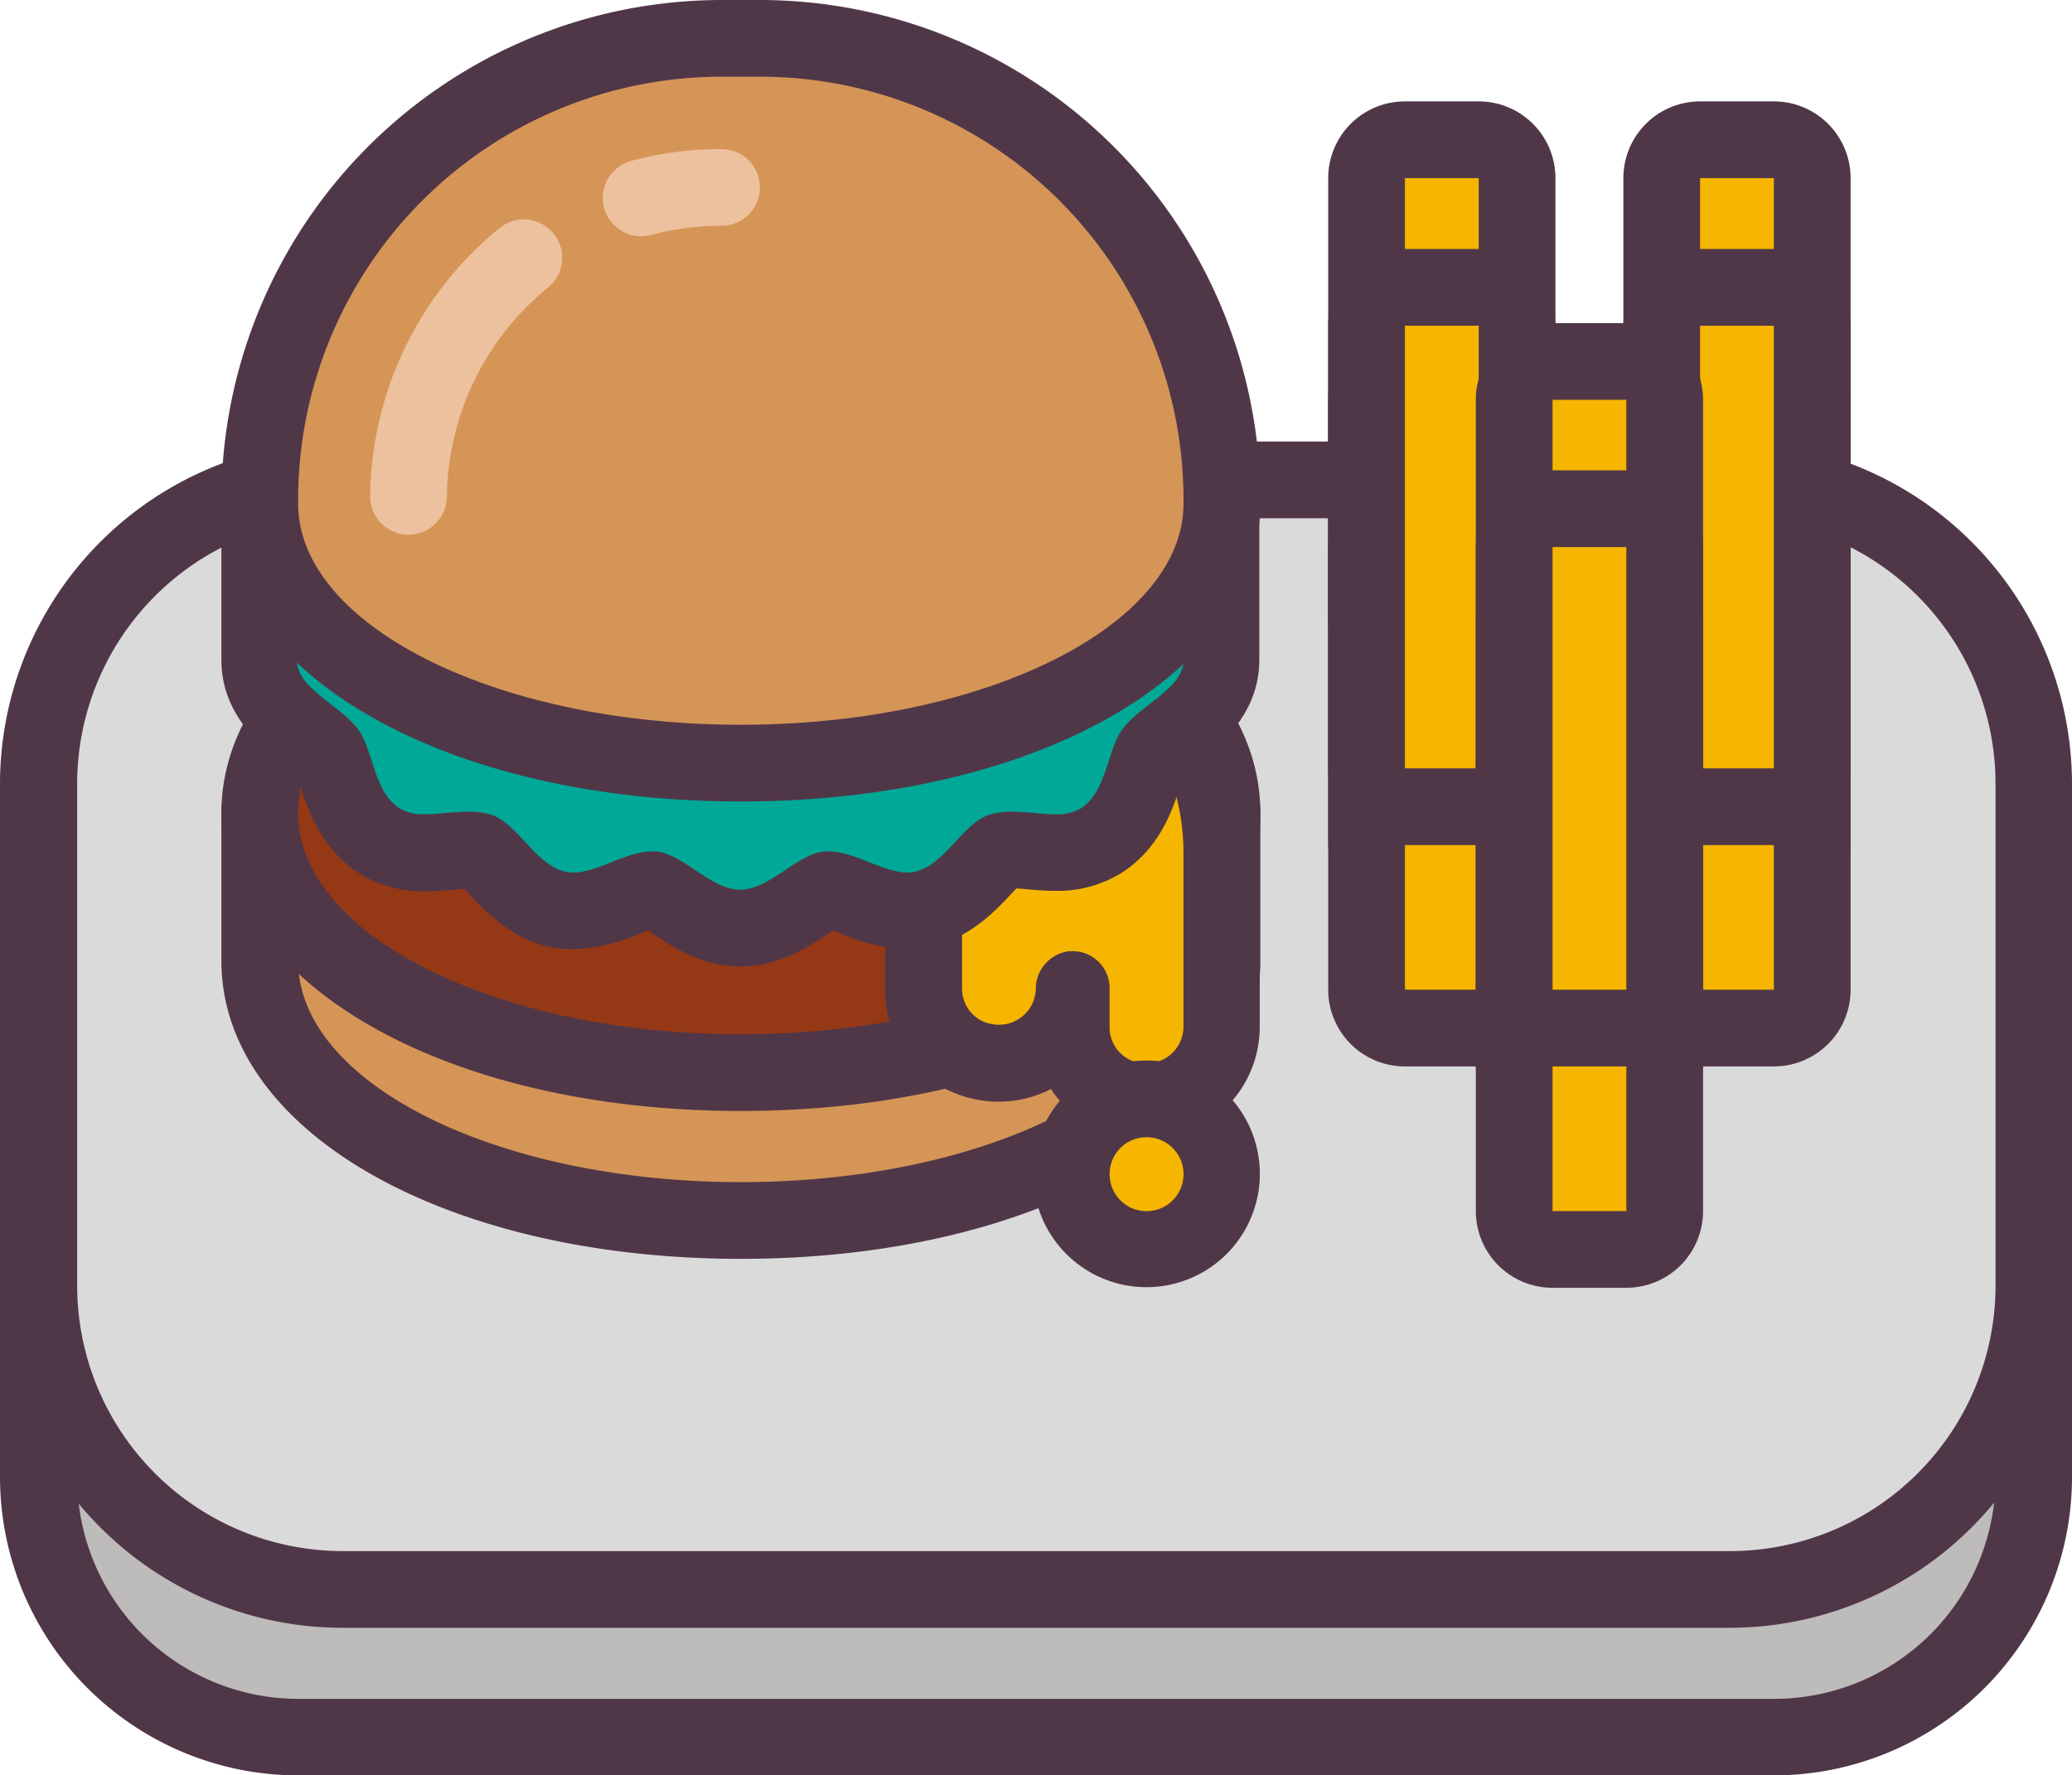 <svg xmlns="http://www.w3.org/2000/svg" viewBox="0 0 237.62 203.64"><defs><style>.a{fill:#bebbbb;}.b{fill:#503748;}.c{fill:#dbdadb;}.d{fill:#d59557;}.e{fill:#953816;}.f{fill:#f6b600;}.g{fill:#00a898;}.h{fill:none;stroke:#edc19d;stroke-linecap:round;stroke-linejoin:round;stroke-width:8.8px;}</style></defs><rect class="a" x="4.4" y="71.96" width="228.82" height="127.27" rx="29.79"/><path class="b" d="M418.58,512.51A25.38,25.38,0,0,1,444,537.89v67.7A25.39,25.39,0,0,1,418.58,631H249.34A25.39,25.39,0,0,1,224,605.59v-67.7a25.38,25.38,0,0,1,25.39-25.38H418.58m0-8.81H249.34a34.23,34.23,0,0,0-34.19,34.19v67.7a34.23,34.23,0,0,0,34.19,34.19H418.58a34.23,34.23,0,0,0,34.19-34.19v-67.7a34.23,34.23,0,0,0-34.19-34.19Z" transform="translate(-215.15 -436.14)"/><path class="c" d="M39.27,55H198.35A34.87,34.87,0,0,1,233.22,89.9v57.54a34.86,34.86,0,0,1-34.86,34.86H39.26A34.86,34.86,0,0,1,4.4,147.45V89.9A34.87,34.87,0,0,1,39.27,55Z"/><path class="b" d="M413.51,495.58A30.47,30.47,0,0,1,444,526.05v57.54a30.46,30.46,0,0,1-30.46,30.46H254.41A30.46,30.46,0,0,1,224,583.59V526.05a30.47,30.47,0,0,1,30.46-30.47h159.1m0-8.8H254.41a39.3,39.3,0,0,0-39.26,39.27v57.54a39.3,39.3,0,0,0,39.26,39.26h159.1a39.3,39.3,0,0,0,39.26-39.26V526.05a39.3,39.3,0,0,0-39.26-39.27Z" transform="translate(-215.15 -436.14)"/><path class="d" d="M300.11,576.13c-30.94,0-55.17-13.08-55.17-29.78V529.42a4.4,4.4,0,0,1,4.4-4.4H350.88a4.4,4.4,0,0,1,4.4,4.4v16.93C355.28,563.05,331.05,576.13,300.11,576.13Z" transform="translate(-215.15 -436.14)"/><path class="b" d="M350.88,529.42v16.93c0,14-22.73,25.38-50.77,25.38s-50.77-11.36-50.77-25.38V529.42H350.88m0-8.8H249.34a8.8,8.8,0,0,0-8.8,8.8v16.93c0,19.49,25.61,34.18,59.57,34.18s59.58-14.69,59.58-34.18V529.42a8.81,8.81,0,0,0-8.81-8.8Z" transform="translate(-215.15 -436.14)"/><path class="e" d="M300.11,559.21c-30.94,0-55.17-13.08-55.17-29.79s24.23-29.78,55.17-29.78,55.17,13.08,55.17,29.78S331.05,559.21,300.11,559.21Z" transform="translate(-215.15 -436.14)"/><path class="b" d="M300.11,504c28,0,50.77,11.36,50.77,25.38s-22.73,25.39-50.77,25.39-50.77-11.37-50.77-25.39S272.07,504,300.11,504m0-8.8c-34,0-59.57,14.69-59.57,34.18s25.61,34.19,59.57,34.19,59.58-14.7,59.58-34.19-25.62-34.18-59.58-34.18Z" transform="translate(-215.15 -436.14)"/><path class="f" d="M346.63,562.52a9.07,9.07,0,0,1-3.42-.68,8.47,8.47,0,0,1-5.21-7.92v-2.06a8.64,8.64,0,0,1-8.29,6.24,9.07,9.07,0,0,1-3.42-.68,8.46,8.46,0,0,1-5.21-7.92v-17l-8.3.17a8.65,8.65,0,0,1-8.63-8.64v-8.29c0-5.68,3.94-11.82,10.31-11.82,1.93,0,7,.07,11.48.14a29.78,29.78,0,0,1,29.32,29.78v20a8.62,8.62,0,0,1-8.63,8.63Z" transform="translate(-215.15 -436.14)"/><path class="b" d="M314.46,508.37c1.92,0,7,.07,11.41.14a25.36,25.36,0,0,1,14.47,4.8h0a25.39,25.39,0,0,1,10.53,20.58v20a4.23,4.23,0,0,1-4.24,4.23,4.75,4.75,0,0,1-1.76-.35,4.14,4.14,0,0,1-2.47-3.85v-4.45a4.23,4.23,0,0,0-4.23-4.23l-.41,0a4.35,4.35,0,0,0-3.82,4.39v-.18a4.23,4.23,0,0,1-4.23,4.23,4.71,4.71,0,0,1-1.76-.35,4.14,4.14,0,0,1-2.47-3.85v-17a4.23,4.23,0,0,0-4.23-4.23h-8.47a4.24,4.24,0,0,1-4.23-4.24v-8.29c0-3.54,2.36-7.42,5.91-7.42m0-8.8c-8.11,0-14.71,7.28-14.71,16.22v8.29a13.05,13.05,0,0,0,13,13h3.9V549.5a12.83,12.83,0,0,0,7.95,12,13.38,13.38,0,0,0,5.08,1,13,13,0,0,0,6-1.45,12.56,12.56,0,0,0,5.86,4.86,13.38,13.38,0,0,0,5.08,1,13,13,0,0,0,13-13v-20A34.18,34.18,0,0,0,326,499.71c-4.51-.07-9.61-.14-11.55-.14Z" transform="translate(-215.15 -436.14)"/><path class="f" d="M346.63,579.45a8.64,8.64,0,1,1,8.63-8.63A8.64,8.64,0,0,1,346.63,579.45Z" transform="translate(-215.15 -436.14)"/><path class="b" d="M346.63,566.58a4.24,4.24,0,1,1-4.23,4.23,4.23,4.23,0,0,1,4.23-4.23m0-8.8a13,13,0,1,0,13,13,13,13,0,0,0-13-13Z" transform="translate(-215.15 -436.14)"/><path class="g" d="M300.11,542.62c-3.11,0-5.6-1.66-7.6-3a11.39,11.39,0,0,0-2.5-1.43h0a11,11,0,0,0-3,.93,16.14,16.14,0,0,1-6,1.49,8.3,8.3,0,0,1-1.81-.19c-3.18-.69-5.27-2.95-7-4.76a12.67,12.67,0,0,0-2-1.9,3.89,3.89,0,0,0-1.19-.13c-.72,0-1.45.07-2.18.14-1,.08-1.9.15-2.79.15a9.74,9.74,0,0,1-5.19-1.28c-3.23-2-4.35-5.43-5.16-7.93a12.31,12.31,0,0,0-.89-2.32,16.11,16.11,0,0,0-2.35-2.06c-2.33-1.82-5.53-4.32-5.53-8.49V495.58a4.39,4.39,0,0,1,4.4-4.4H350.88a4.39,4.39,0,0,1,4.4,4.4v16.27c0,4.18-3.2,6.67-5.53,8.49a16.11,16.11,0,0,0-2.35,2.06,12.31,12.31,0,0,0-.89,2.32c-.81,2.51-1.93,5.94-5.16,7.93a9.76,9.76,0,0,1-5.19,1.29h0c-.89,0-1.83-.08-2.79-.16-.73-.07-1.46-.14-2.18-.14a3.56,3.56,0,0,0-1.2.14,12.4,12.4,0,0,0-2,1.88c-1.69,1.82-3.79,4.08-7,4.77a8.32,8.32,0,0,1-1.82.19,16.24,16.24,0,0,1-6-1.49,11,11,0,0,0-3-.93,10.52,10.52,0,0,0-2.55,1.43C305.71,541,303.22,542.62,300.11,542.62Z" transform="translate(-215.15 -436.14)"/><path class="b" d="M350.88,495.58v16.27c0,3.19-4.7,5-6.92,7.82-1.85,2.31-1.83,7.33-4.92,9.23a5.45,5.45,0,0,1-2.88.64c-1.56,0-3.31-.3-5-.3a7.89,7.89,0,0,0-2.73.41c-2.92,1.08-5,5.74-8.36,6.48a4.31,4.31,0,0,1-.88.09c-2.76,0-6-2.42-9-2.42a4.36,4.36,0,0,0-.51,0c-3.17.32-6.27,4.39-9.64,4.39s-6.46-4.07-9.64-4.39a4.36,4.36,0,0,0-.51,0c-2.94,0-6.19,2.42-9,2.42a4.31,4.31,0,0,1-.88-.09c-3.36-.74-5.44-5.4-8.36-6.48a7.89,7.89,0,0,0-2.73-.41c-1.66,0-3.41.29-5,.29a5.45,5.45,0,0,1-2.88-.63c-3.09-1.9-3.07-6.92-4.92-9.24-2.22-2.79-6.92-4.62-6.92-7.81V495.58H350.88m0-8.8H249.34a8.8,8.8,0,0,0-8.8,8.8v16.27c0,6.32,4.7,10,7.23,12,.42.32,1,.78,1.37,1.1.12.33.27.79.39,1.15.9,2.8,2.42,7.48,7,10.33a13.93,13.93,0,0,0,7.49,1.94c1,0,2.08-.09,3.17-.18.4,0,.81-.08,1.21-.1l.56.6c1.89,2,4.73,5.08,9.24,6.07A13.26,13.26,0,0,0,281,545a20,20,0,0,0,7.59-1.8l.87-.34.61.41c2.23,1.48,5.6,3.73,10,3.73s7.81-2.25,10-3.73l.62-.41.86.34a20.13,20.13,0,0,0,7.59,1.8,13.26,13.26,0,0,0,2.76-.29c4.51-1,7.36-4.05,9.24-6.07l.56-.59c.44,0,.82.06,1.21.09,1.09.09,2.16.18,3.17.18a13.93,13.93,0,0,0,7.49-1.94c4.62-2.84,6.14-7.53,7-10.33.12-.36.27-.82.39-1.15.35-.31.94-.77,1.37-1.1,2.53-2,7.24-5.64,7.24-12V495.58a8.81,8.81,0,0,0-8.81-8.8Z" transform="translate(-215.15 -436.14)"/><path class="d" d="M300.11,523.67c-30.94,0-55.17-13.08-55.17-29.79,0-.05,0-.48,0-.53a52.94,52.94,0,0,1,52.94-52.81h4.44a53,53,0,0,1,52.95,53C355.28,510.59,331.05,523.67,300.11,523.67Z" transform="translate(-215.15 -436.14)"/><path class="b" d="M302.33,444.94a48.55,48.55,0,0,1,48.55,48.56h0c0,.12,0,.25,0,.38,0,14-22.73,25.39-50.77,25.39s-50.77-11.37-50.77-25.39c0-.13,0-.26,0-.38h0a48.56,48.56,0,0,1,48.55-48.56h4.44m0-8.8h-4.44a57.42,57.42,0,0,0-57.35,57.36v.38c0,19.49,25.61,34.19,59.57,34.19s59.58-14.7,59.58-34.19v-.15c0-.08,0-.16,0-.23a57.42,57.42,0,0,0-57.36-57.36Z" transform="translate(-215.15 -436.14)"/><path class="h" d="M288.68,458.84a35.46,35.46,0,0,1,9.21-1.2M262,493.07a35.82,35.82,0,0,1,13.22-27.36M262,493.92" transform="translate(-215.15 -436.14)"/><rect class="f" x="156.72" y="41.42" width="17.26" height="59.57" rx="4.4"/><path class="b" d="M384.73,482v50.77h-8.46V482h8.46m0-8.8h-8.46a8.8,8.8,0,0,0-8.8,8.8v50.77a8.8,8.8,0,0,0,8.8,8.81h8.46a8.8,8.8,0,0,0,8.8-8.81V482a8.8,8.8,0,0,0-8.8-8.8Z" transform="translate(-215.15 -436.14)"/><rect class="f" x="156.72" y="16.03" width="17.26" height="59.57" rx="4.4"/><path class="b" d="M384.73,456.57v50.78h-8.46V456.57h8.46m0-8.8h-8.46a8.8,8.8,0,0,0-8.8,8.8v50.78a8.8,8.8,0,0,0,8.8,8.8h8.46a8.8,8.8,0,0,0,8.8-8.8V456.57a8.8,8.8,0,0,0-8.8-8.8Z" transform="translate(-215.15 -436.14)"/><rect class="f" x="156.72" y="58.34" width="17.26" height="59.57" rx="4.4"/><path class="b" d="M384.73,498.89v50.77h-8.46V498.89h8.46m0-8.81h-8.46a8.8,8.8,0,0,0-8.8,8.81v50.77a8.8,8.8,0,0,0,8.8,8.8h8.46a8.8,8.8,0,0,0,8.8-8.8V498.89a8.8,8.8,0,0,0-8.8-8.81Z" transform="translate(-215.15 -436.14)"/><rect class="f" x="156.72" y="32.96" width="17.26" height="59.57" rx="4.4"/><path class="b" d="M384.73,473.5v50.77h-8.46V473.5h8.46m0-8.8h-8.46a8.8,8.8,0,0,0-8.8,8.8v50.77a8.8,8.8,0,0,0,8.8,8.8h8.46a8.8,8.8,0,0,0,8.8-8.8V473.5a8.8,8.8,0,0,0-8.8-8.8Z" transform="translate(-215.15 -436.14)"/><rect class="f" x="190.57" y="41.42" width="17.26" height="59.57" rx="4.4"/><path class="b" d="M418.58,482v50.77h-8.46V482h8.46m0-8.8h-8.46a8.8,8.8,0,0,0-8.8,8.8v50.77a8.8,8.8,0,0,0,8.8,8.81h8.46a8.8,8.8,0,0,0,8.8-8.81V482a8.8,8.8,0,0,0-8.8-8.8Z" transform="translate(-215.15 -436.14)"/><rect class="f" x="190.57" y="16.03" width="17.26" height="59.57" rx="4.4"/><path class="b" d="M418.58,456.57v50.78h-8.46V456.57h8.46m0-8.8h-8.46a8.8,8.8,0,0,0-8.8,8.8v50.78a8.8,8.8,0,0,0,8.8,8.8h8.46a8.8,8.8,0,0,0,8.8-8.8V456.57a8.8,8.8,0,0,0-8.8-8.8Z" transform="translate(-215.15 -436.14)"/><rect class="f" x="190.57" y="58.34" width="17.26" height="59.57" rx="4.4"/><path class="b" d="M418.58,498.89v50.77h-8.46V498.89h8.46m0-8.81h-8.46a8.8,8.8,0,0,0-8.8,8.81v50.77a8.8,8.8,0,0,0,8.8,8.8h8.46a8.8,8.8,0,0,0,8.8-8.8V498.89a8.8,8.8,0,0,0-8.8-8.81Z" transform="translate(-215.15 -436.14)"/><rect class="f" x="190.57" y="32.96" width="17.26" height="59.57" rx="4.4"/><path class="b" d="M418.58,473.5v50.77h-8.46V473.5h8.46m0-8.8h-8.46a8.8,8.8,0,0,0-8.8,8.8v50.77a8.8,8.8,0,0,0,8.8,8.8h8.46a8.8,8.8,0,0,0,8.8-8.8V473.5a8.8,8.8,0,0,0-8.8-8.8Z" transform="translate(-215.15 -436.14)"/><rect class="f" x="173.65" y="66.81" width="17.26" height="59.57" rx="4.4"/><path class="b" d="M401.66,507.35v50.77H393.2V507.35h8.46m0-8.8H393.2a8.8,8.8,0,0,0-8.8,8.8v50.77a8.8,8.8,0,0,0,8.8,8.8h8.46a8.8,8.8,0,0,0,8.8-8.8V507.35a8.8,8.8,0,0,0-8.8-8.8Z" transform="translate(-215.15 -436.14)"/><rect class="f" x="173.65" y="41.42" width="17.26" height="59.57" rx="4.4"/><path class="b" d="M401.66,482v50.77H393.2V482h8.46m0-8.8H393.2a8.8,8.8,0,0,0-8.8,8.8v50.77a8.8,8.8,0,0,0,8.8,8.81h8.46a8.8,8.8,0,0,0,8.8-8.81V482a8.8,8.8,0,0,0-8.8-8.8Z" transform="translate(-215.15 -436.14)"/><rect class="f" x="173.65" y="83.73" width="17.26" height="59.57" rx="4.4"/><path class="b" d="M401.66,524.27v50.78H393.2V524.27h8.46m0-8.8H393.2a8.8,8.8,0,0,0-8.8,8.8v50.78a8.8,8.8,0,0,0,8.8,8.8h8.46a8.8,8.8,0,0,0,8.8-8.8V524.27a8.8,8.8,0,0,0-8.8-8.8Z" transform="translate(-215.15 -436.14)"/><rect class="f" x="173.65" y="58.34" width="17.26" height="59.57" rx="4.4"/><path class="b" d="M401.66,498.89v50.77H393.2V498.89h8.46m0-8.81H393.2a8.8,8.8,0,0,0-8.8,8.81v50.77a8.8,8.8,0,0,0,8.8,8.8h8.46a8.8,8.8,0,0,0,8.8-8.8V498.89a8.8,8.8,0,0,0-8.8-8.81Z" transform="translate(-215.15 -436.14)"/></svg>